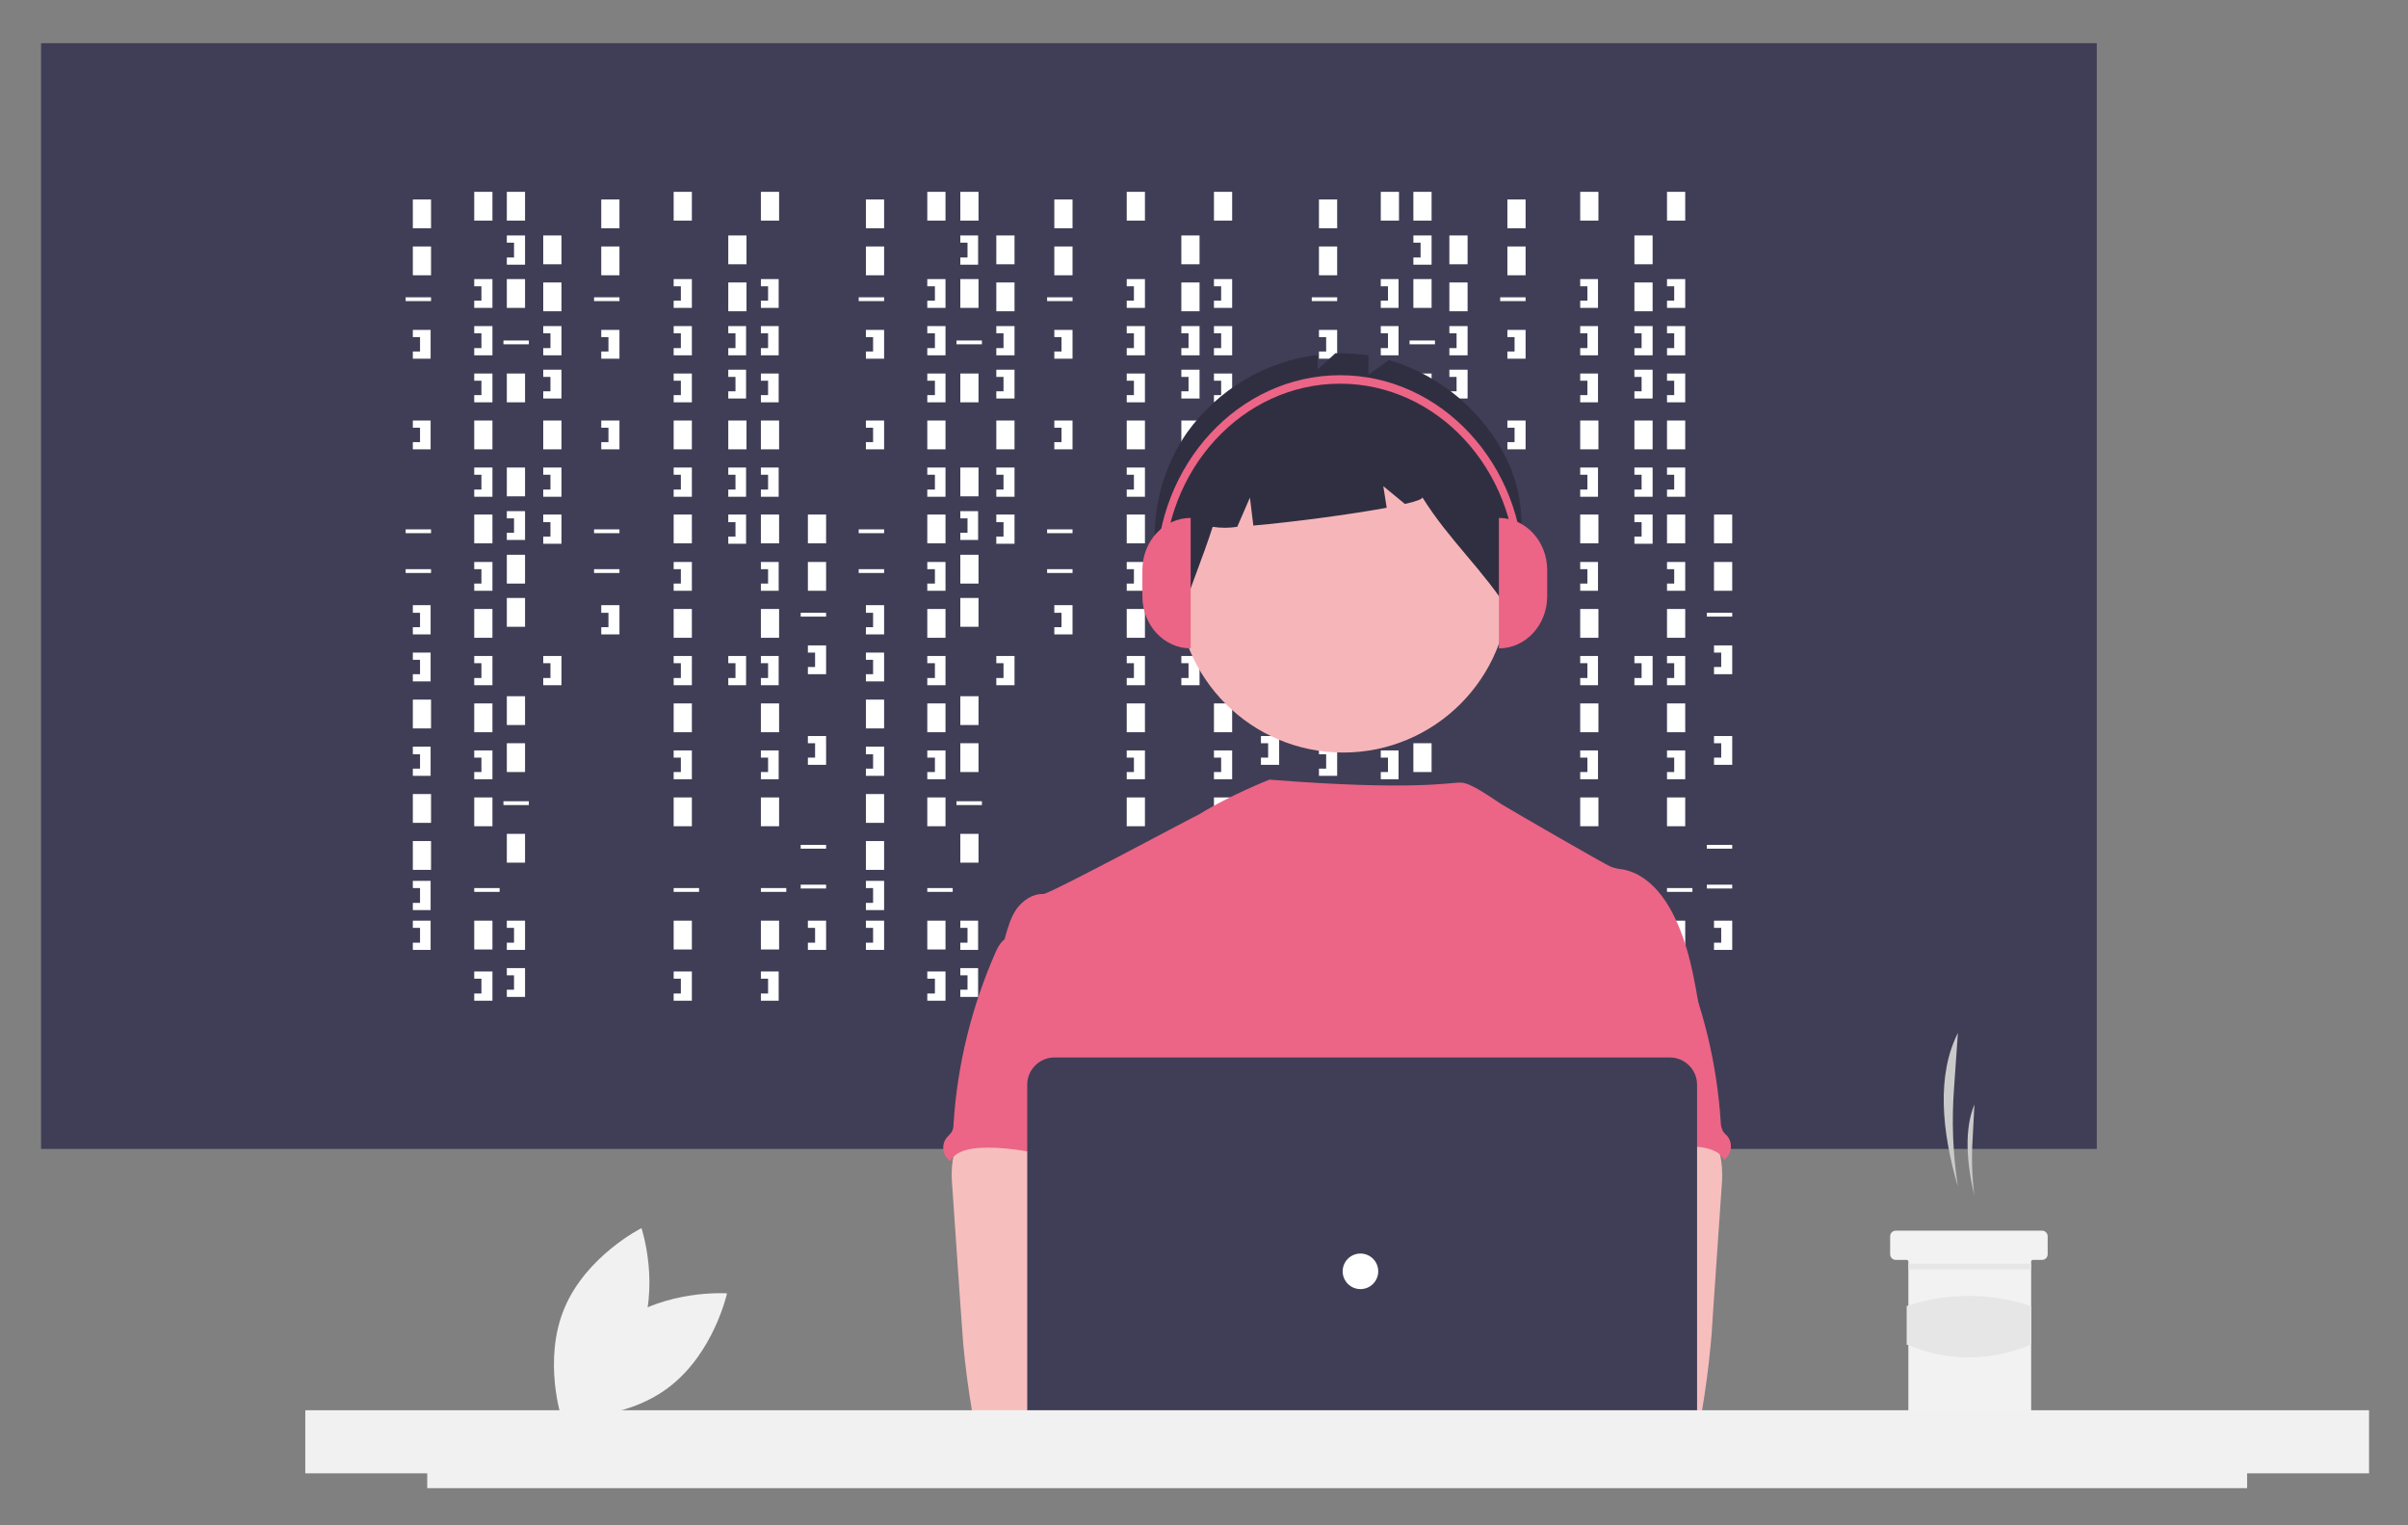 <?xml version="1.0" encoding="utf-8"?>
<!-- Generator: Adobe Illustrator 25.4.1, SVG Export Plug-In . SVG Version: 6.00 Build 0)  -->
<svg version="1.1" id="Layer_1" xmlns="http://www.w3.org/2000/svg" xmlns:xlink="http://www.w3.org/1999/xlink" x="0px" y="0px"
	 viewBox="0 0 568.7 360.1" style="enable-background:new 0 0 568.7 360.1;" xml:space="preserve">
<rect x="0" y="0" width="568.7" height="360.1" fill="#808080" stroke="none"/>
<style type="text/css">
	.st0{fill:#403E56;}
	.st1{fill:#FFFFFF;}
	.st2{fill:#F2F2F2;}
	.st3{fill:#F1F1F1;}
	.st4{fill:#CBCACA;}
	.st5{fill:#E7E6E6;}
	.st6{fill:#F6B6B9;}
	.st7{fill:#302F42;}
	.st8{fill:#EC6586;}
	.st9{fill:#F7BEBE;}
</style>
<g>
	<rect x="9.7" y="10.2" class="st0" width="485.5" height="261.1"/>
	<rect x="97.5" y="47.1" class="st1" width="4.3" height="6.8"/>
	<rect x="112" y="45.3" class="st1" width="4.3" height="6.8"/>
	<rect x="119.7" y="45.3" class="st1" width="4.3" height="6.8"/>
	<rect x="119.7" y="65.9" class="st1" width="4.3" height="6.8"/>
	<rect x="128.3" y="55.6" class="st1" width="4.3" height="6.8"/>
	<rect x="128.3" y="66.7" class="st1" width="4.3" height="6.8"/>
	<rect x="119.7" y="88.2" class="st1" width="4.3" height="6.8"/>
	<rect x="128.3" y="99.3" class="st1" width="4.3" height="6.8"/>
	<rect x="119.7" y="141.2" class="st1" width="4.3" height="6.8"/>
	<rect x="112" y="99.3" class="st1" width="4.3" height="6.8"/>
	<rect x="97.5" y="58.2" class="st1" width="4.3" height="6.8"/>
	<rect x="97.5" y="165.2" class="st1" width="4.3" height="6.8"/>
	<rect x="97.5" y="187.5" class="st1" width="4.3" height="6.8"/>
	<rect x="97.5" y="198.6" class="st1" width="4.3" height="6.8"/>
	<rect x="95.8" y="70.2" class="st1" width="6" height="0.9"/>
	<rect x="118.9" y="80.4" class="st1" width="6" height="0.9"/>
	<rect x="95.8" y="125" class="st1" width="6" height="0.9"/>
	<rect x="95.8" y="134.4" class="st1" width="6" height="0.9"/>
	<rect x="118.9" y="189.2" class="st1" width="6" height="0.9"/>
	<rect x="112" y="209.7" class="st1" width="6" height="0.9"/>
	<polygon class="st1" points="97.5,77.9 97.5,79.6 99.2,79.6 99.2,83 97.5,83 97.5,84.7 101.7,84.7 101.7,77.9 	"/>
	<polygon class="st1" points="112,65.9 112,67.6 113.7,67.6 113.7,71 112,71 112,72.7 116.3,72.7 116.3,65.9 	"/>
	<polygon class="st1" points="128.3,77 128.3,78.7 130,78.7 130,82.2 128.3,82.2 128.3,83.9 132.6,83.9 132.6,77 	"/>
	<polygon class="st1" points="128.3,110.4 128.3,112.1 130,112.1 130,115.6 128.3,115.6 128.3,117.3 132.6,117.3 132.6,110.4 	"/>
	<polygon class="st1" points="128.3,121.5 128.3,123.3 130,123.3 130,126.7 128.3,126.7 128.3,128.4 132.6,128.4 132.6,121.5 	"/>
	<polygon class="st1" points="128.3,87.3 128.3,89 130,89 130,92.4 128.3,92.4 128.3,94.1 132.6,94.1 132.6,87.3 	"/>
	<polygon class="st1" points="119.7,55.6 119.7,57.3 121.4,57.3 121.4,60.8 119.7,60.8 119.7,62.5 124,62.5 124,55.6 	"/>
	<rect x="119.7" y="110.4" class="st1" width="4.3" height="6.8"/>
	<rect x="119.7" y="131" class="st1" width="4.3" height="6.8"/>
	<polygon class="st1" points="119.7,120.7 119.7,122.4 121.4,122.4 121.4,125.8 119.7,125.8 119.7,127.5 124,127.5 124,120.7 	"/>
	<polygon class="st1" points="112,77 112,78.7 113.7,78.7 113.7,82.2 112,82.2 112,83.9 116.3,83.9 116.3,77 	"/>
	<polygon class="st1" points="112,88.2 112,89.9 113.7,89.9 113.7,93.3 112,93.3 112,95 116.3,95 116.3,88.2 	"/>
	<rect x="112" y="121.5" class="st1" width="4.3" height="6.8"/>
	<polygon class="st1" points="112,110.4 112,112.1 113.7,112.1 113.7,115.6 112,115.6 112,117.3 116.3,117.3 116.3,110.4 	"/>
	<rect x="112" y="143.8" class="st1" width="4.3" height="6.8"/>
	<polygon class="st1" points="112,132.7 112,134.4 113.7,134.4 113.7,137.8 112,137.8 112,139.5 116.3,139.5 116.3,132.7 	"/>
	<rect x="112" y="166.1" class="st1" width="4.3" height="6.8"/>
	<rect x="119.7" y="164.4" class="st1" width="4.3" height="6.8"/>
	<polygon class="st1" points="112,154.9 112,156.6 113.7,156.6 113.7,160.1 112,160.1 112,161.8 116.3,161.8 116.3,154.9 	"/>
	<polygon class="st1" points="128.3,154.9 128.3,156.6 130,156.6 130,160.1 128.3,160.1 128.3,161.8 132.6,161.8 132.6,154.9 	"/>
	<rect x="172" y="55.6" class="st1" width="4.3" height="6.8"/>
	<rect x="172" y="66.7" class="st1" width="4.3" height="6.8"/>
	<rect x="172" y="99.3" class="st1" width="4.3" height="6.8"/>
	<polygon class="st1" points="172,77 172,78.7 173.7,78.7 173.7,82.2 172,82.2 172,83.9 176.2,83.9 176.2,77 	"/>
	<polygon class="st1" points="172,110.4 172,112.1 173.7,112.1 173.7,115.6 172,115.6 172,117.3 176.2,117.3 176.2,110.4 	"/>
	<polygon class="st1" points="172,121.5 172,123.3 173.7,123.3 173.7,126.7 172,126.7 172,128.4 176.2,128.4 176.2,121.5 	"/>
	<polygon class="st1" points="172,87.3 172,89 173.7,89 173.7,92.4 172,92.4 172,94.1 176.2,94.1 176.2,87.3 	"/>
	<polygon class="st1" points="172,154.9 172,156.6 173.7,156.6 173.7,160.1 172,160.1 172,161.8 176.2,161.8 176.2,154.9 	"/>
	<rect x="112" y="188.3" class="st1" width="4.3" height="6.8"/>
	<rect x="119.7" y="175.5" class="st1" width="4.3" height="6.8"/>
	<rect x="112" y="217.4" class="st1" width="4.3" height="6.8"/>
	<rect x="119.7" y="196.9" class="st1" width="4.3" height="6.8"/>
	<polygon class="st1" points="112,177.2 112,178.9 113.7,178.9 113.7,182.3 112,182.3 112,184 116.3,184 116.3,177.2 	"/>
	<polygon class="st1" points="112,229.4 112,231.1 113.7,231.1 113.7,234.6 112,234.6 112,236.3 116.3,236.3 116.3,229.4 	"/>
	<rect x="159.1" y="45.3" class="st1" width="4.3" height="6.8"/>
	<rect x="159.1" y="99.3" class="st1" width="4.3" height="6.8"/>
	<rect x="159.1" y="209.7" class="st1" width="6" height="0.9"/>
	<polygon class="st1" points="159.1,65.9 159.1,67.6 160.8,67.6 160.8,71 159.1,71 159.1,72.7 163.4,72.7 163.4,65.9 	"/>
	<polygon class="st1" points="159.1,77 159.1,78.7 160.8,78.7 160.8,82.2 159.1,82.2 159.1,83.9 163.4,83.9 163.4,77 	"/>
	<polygon class="st1" points="159.1,88.2 159.1,89.9 160.8,89.9 160.8,93.3 159.1,93.3 159.1,95 163.4,95 163.4,88.2 	"/>
	<rect x="159.1" y="121.5" class="st1" width="4.3" height="6.8"/>
	<polygon class="st1" points="159.1,110.4 159.1,112.1 160.8,112.1 160.8,115.6 159.1,115.6 159.1,117.3 163.4,117.3 163.4,110.4 	
		"/>
	<rect x="159.1" y="143.8" class="st1" width="4.3" height="6.8"/>
	<polygon class="st1" points="159.1,132.7 159.1,134.4 160.8,134.4 160.8,137.8 159.1,137.8 159.1,139.5 163.4,139.5 163.4,132.7 	
		"/>
	<rect x="159.1" y="166.1" class="st1" width="4.3" height="6.8"/>
	<polygon class="st1" points="159.1,154.9 159.1,156.6 160.8,156.6 160.8,160.1 159.1,160.1 159.1,161.8 163.4,161.8 163.4,154.9 	
		"/>
	<rect x="159.1" y="188.3" class="st1" width="4.3" height="6.8"/>
	<rect x="159.1" y="217.4" class="st1" width="4.3" height="6.8"/>
	<polygon class="st1" points="159.1,177.2 159.1,178.9 160.8,178.9 160.8,182.3 159.1,182.3 159.1,184 163.4,184 163.4,177.2 	"/>
	<polygon class="st1" points="159.1,229.4 159.1,231.1 160.8,231.1 160.8,234.6 159.1,234.6 159.1,236.3 163.4,236.3 163.4,229.4 	
		"/>
	<rect x="179.7" y="45.3" class="st1" width="4.3" height="6.8"/>
	<rect x="179.7" y="99.3" class="st1" width="4.3" height="6.8"/>
	<rect x="179.7" y="209.7" class="st1" width="6" height="0.9"/>
	<polygon class="st1" points="179.7,65.9 179.7,67.6 181.4,67.6 181.4,71 179.7,71 179.7,72.7 183.9,72.7 183.9,65.9 	"/>
	<polygon class="st1" points="179.7,77 179.7,78.7 181.4,78.7 181.4,82.2 179.7,82.2 179.7,83.9 183.9,83.9 183.9,77 	"/>
	<polygon class="st1" points="179.7,88.2 179.7,89.9 181.4,89.9 181.4,93.3 179.7,93.3 179.7,95 183.9,95 183.9,88.2 	"/>
	<rect x="179.7" y="121.5" class="st1" width="4.3" height="6.8"/>
	<polygon class="st1" points="179.7,110.4 179.7,112.1 181.4,112.1 181.4,115.6 179.7,115.6 179.7,117.3 183.9,117.3 183.9,110.4 	
		"/>
	<rect x="179.7" y="143.8" class="st1" width="4.3" height="6.8"/>
	<polygon class="st1" points="179.7,132.7 179.7,134.4 181.4,134.4 181.4,137.8 179.7,137.8 179.7,139.5 183.9,139.5 183.9,132.7 	
		"/>
	<rect x="179.7" y="166.1" class="st1" width="4.3" height="6.8"/>
	<polygon class="st1" points="179.7,154.9 179.7,156.6 181.4,156.6 181.4,160.1 179.7,160.1 179.7,161.8 183.9,161.8 183.9,154.9 	
		"/>
	<rect x="179.7" y="188.3" class="st1" width="4.3" height="6.8"/>
	<rect x="179.7" y="217.4" class="st1" width="4.3" height="6.8"/>
	<polygon class="st1" points="179.7,177.2 179.7,178.9 181.4,178.9 181.4,182.3 179.7,182.3 179.7,184 183.9,184 183.9,177.2 	"/>
	<polygon class="st1" points="179.7,229.4 179.7,231.1 181.4,231.1 181.4,234.6 179.7,234.6 179.7,236.3 183.9,236.3 183.9,229.4 	
		"/>
	<polygon class="st1" points="119.7,217.4 119.7,219.1 121.4,219.1 121.4,222.6 119.7,222.6 119.7,224.3 124,224.3 124,217.4 	"/>
	<polygon class="st1" points="119.7,228.6 119.7,230.3 121.4,230.3 121.4,233.7 119.7,233.7 119.7,235.4 124,235.4 124,228.6 	"/>
	<polygon class="st1" points="97.5,99.3 97.5,101 99.2,101 99.2,104.4 97.5,104.4 97.5,106.1 101.7,106.1 101.7,99.3 	"/>
	<polygon class="st1" points="97.5,142.9 97.5,144.7 99.2,144.7 99.2,148.1 97.5,148.1 97.5,149.8 101.7,149.8 101.7,142.9 	"/>
	<polygon class="st1" points="97.5,154.1 97.5,155.8 99.2,155.8 99.2,159.2 97.5,159.2 97.5,160.9 101.7,160.9 101.7,154.1 	"/>
	<polygon class="st1" points="97.5,176.3 97.5,178.1 99.2,178.1 99.2,181.5 97.5,181.5 97.5,183.2 101.7,183.2 101.7,176.3 	"/>
	<polygon class="st1" points="97.5,208 97.5,209.7 99.2,209.7 99.2,213.2 97.5,213.2 97.5,214.9 101.7,214.9 101.7,208 	"/>
	<polygon class="st1" points="97.5,217.4 97.5,219.1 99.2,219.1 99.2,222.6 97.5,222.6 97.5,224.3 101.7,224.3 101.7,217.4 	"/>
	<rect x="142" y="47.1" class="st1" width="4.3" height="6.8"/>
	<rect x="142" y="58.2" class="st1" width="4.3" height="6.8"/>
	<rect x="140.3" y="70.2" class="st1" width="6" height="0.9"/>
	<rect x="140.3" y="125" class="st1" width="6" height="0.9"/>
	<rect x="140.3" y="134.4" class="st1" width="6" height="0.9"/>
	<polygon class="st1" points="142,77.9 142,79.6 143.7,79.6 143.7,83 142,83 142,84.7 146.3,84.7 146.3,77.9 	"/>
	<polygon class="st1" points="142,99.3 142,101 143.7,101 143.7,104.4 142,104.4 142,106.1 146.3,106.1 146.3,99.3 	"/>
	<polygon class="st1" points="142,142.9 142,144.7 143.7,144.7 143.7,148.1 142,148.1 142,149.8 146.3,149.8 146.3,142.9 	"/>
	<rect x="190.8" y="121.5" class="st1" width="4.3" height="6.8"/>
	<rect x="190.8" y="132.7" class="st1" width="4.3" height="6.8"/>
	<rect x="189.1" y="144.7" class="st1" width="6" height="0.9"/>
	<rect x="189.1" y="199.5" class="st1" width="6" height="0.9"/>
	<rect x="189.1" y="208.9" class="st1" width="6" height="0.9"/>
	<polygon class="st1" points="190.8,152.4 190.8,154.1 192.5,154.1 192.5,157.5 190.8,157.5 190.8,159.2 195.1,159.2 195.1,152.4 	
		"/>
	<polygon class="st1" points="190.8,173.8 190.8,175.5 192.5,175.5 192.5,178.9 190.8,178.9 190.8,180.6 195.1,180.6 195.1,173.8 	
		"/>
	<polygon class="st1" points="190.8,217.4 190.8,219.1 192.5,219.1 192.5,222.6 190.8,222.6 190.8,224.3 195.1,224.3 195.1,217.4 	
		"/>
	<rect x="204.5" y="47.1" class="st1" width="4.3" height="6.8"/>
	<rect x="219" y="45.3" class="st1" width="4.3" height="6.8"/>
	<rect x="226.8" y="45.3" class="st1" width="4.3" height="6.8"/>
	<rect x="226.8" y="65.9" class="st1" width="4.3" height="6.8"/>
	<rect x="235.3" y="55.6" class="st1" width="4.3" height="6.8"/>
	<rect x="235.3" y="66.7" class="st1" width="4.3" height="6.8"/>
	<rect x="226.8" y="88.2" class="st1" width="4.3" height="6.8"/>
	<rect x="235.3" y="99.3" class="st1" width="4.3" height="6.8"/>
	<rect x="226.8" y="141.2" class="st1" width="4.3" height="6.8"/>
	<rect x="219" y="99.3" class="st1" width="4.3" height="6.8"/>
	<rect x="204.5" y="58.2" class="st1" width="4.3" height="6.8"/>
	<rect x="204.5" y="165.2" class="st1" width="4.3" height="6.8"/>
	<rect x="204.5" y="187.5" class="st1" width="4.3" height="6.8"/>
	<rect x="204.5" y="198.6" class="st1" width="4.3" height="6.8"/>
	<rect x="202.8" y="70.2" class="st1" width="6" height="0.9"/>
	<rect x="225.9" y="80.4" class="st1" width="6" height="0.9"/>
	<rect x="202.8" y="125" class="st1" width="6" height="0.9"/>
	<rect x="202.8" y="134.4" class="st1" width="6" height="0.9"/>
	<rect x="225.9" y="189.2" class="st1" width="6" height="0.9"/>
	<rect x="219" y="209.7" class="st1" width="6" height="0.9"/>
	<polygon class="st1" points="204.5,77.9 204.5,79.6 206.2,79.6 206.2,83 204.5,83 204.5,84.7 208.8,84.7 208.8,77.9 	"/>
	<polygon class="st1" points="219,65.9 219,67.6 220.8,67.6 220.8,71 219,71 219,72.7 223.3,72.7 223.3,65.9 	"/>
	<polygon class="st1" points="235.3,77 235.3,78.7 237,78.7 237,82.2 235.3,82.2 235.3,83.9 239.6,83.9 239.6,77 	"/>
	<polygon class="st1" points="235.3,110.4 235.3,112.1 237,112.1 237,115.6 235.3,115.6 235.3,117.3 239.6,117.3 239.6,110.4 	"/>
	<polygon class="st1" points="235.3,121.5 235.3,123.3 237,123.3 237,126.7 235.3,126.7 235.3,128.4 239.6,128.4 239.6,121.5 	"/>
	<polygon class="st1" points="235.3,87.3 235.3,89 237,89 237,92.4 235.3,92.4 235.3,94.1 239.6,94.1 239.6,87.3 	"/>
	<polygon class="st1" points="226.8,55.6 226.8,57.3 228.5,57.3 228.5,60.8 226.8,60.8 226.8,62.5 231,62.5 231,55.6 	"/>
	<rect x="226.8" y="110.4" class="st1" width="4.3" height="6.8"/>
	<rect x="226.8" y="131" class="st1" width="4.3" height="6.8"/>
	<polygon class="st1" points="226.8,120.7 226.8,122.4 228.5,122.4 228.5,125.8 226.8,125.8 226.8,127.5 231,127.5 231,120.7 	"/>
	<polygon class="st1" points="219,77 219,78.7 220.8,78.7 220.8,82.2 219,82.2 219,83.9 223.3,83.9 223.3,77 	"/>
	<polygon class="st1" points="219,88.2 219,89.9 220.8,89.9 220.8,93.3 219,93.3 219,95 223.3,95 223.3,88.2 	"/>
	<rect x="219" y="121.5" class="st1" width="4.3" height="6.8"/>
	<polygon class="st1" points="219,110.4 219,112.1 220.8,112.1 220.8,115.6 219,115.6 219,117.3 223.3,117.3 223.3,110.4 	"/>
	<rect x="219" y="143.8" class="st1" width="4.3" height="6.8"/>
	<polygon class="st1" points="219,132.7 219,134.4 220.8,134.4 220.8,137.8 219,137.8 219,139.5 223.3,139.5 223.3,132.7 	"/>
	<rect x="219" y="166.1" class="st1" width="4.3" height="6.8"/>
	<rect x="226.8" y="164.4" class="st1" width="4.3" height="6.8"/>
	<polygon class="st1" points="219,154.9 219,156.6 220.8,156.6 220.8,160.1 219,160.1 219,161.8 223.3,161.8 223.3,154.9 	"/>
	<polygon class="st1" points="235.3,154.9 235.3,156.6 237,156.6 237,160.1 235.3,160.1 235.3,161.8 239.6,161.8 239.6,154.9 	"/>
	<rect x="279" y="55.6" class="st1" width="4.3" height="6.8"/>
	<rect x="279" y="66.7" class="st1" width="4.3" height="6.8"/>
	<rect x="279" y="99.3" class="st1" width="4.3" height="6.8"/>
	<polygon class="st1" points="279,77 279,78.7 280.7,78.7 280.7,82.2 279,82.2 279,83.9 283.3,83.9 283.3,77 	"/>
	<polygon class="st1" points="279,110.4 279,112.1 280.7,112.1 280.7,115.6 279,115.6 279,117.3 283.3,117.3 283.3,110.4 	"/>
	<polygon class="st1" points="279,121.5 279,123.3 280.7,123.3 280.7,126.7 279,126.7 279,128.4 283.3,128.4 283.3,121.5 	"/>
	<polygon class="st1" points="279,87.3 279,89 280.7,89 280.7,92.4 279,92.4 279,94.1 283.3,94.1 283.3,87.3 	"/>
	<polygon class="st1" points="279,154.9 279,156.6 280.7,156.6 280.7,160.1 279,160.1 279,161.8 283.3,161.8 283.3,154.9 	"/>
	<rect x="219" y="188.3" class="st1" width="4.3" height="6.8"/>
	<rect x="226.8" y="175.5" class="st1" width="4.3" height="6.8"/>
	<rect x="219" y="217.4" class="st1" width="4.3" height="6.8"/>
	<rect x="226.8" y="196.9" class="st1" width="4.3" height="6.8"/>
	<polygon class="st1" points="219,177.2 219,178.9 220.8,178.9 220.8,182.3 219,182.3 219,184 223.3,184 223.3,177.2 	"/>
	<polygon class="st1" points="219,229.4 219,231.1 220.8,231.1 220.8,234.6 219,234.6 219,236.3 223.3,236.3 223.3,229.4 	"/>
	<rect x="266.1" y="45.3" class="st1" width="4.3" height="6.8"/>
	<rect x="266.1" y="99.3" class="st1" width="4.3" height="6.8"/>
	<rect x="266.1" y="209.7" class="st1" width="6" height="0.9"/>
	<polygon class="st1" points="266.1,65.9 266.1,67.6 267.8,67.6 267.8,71 266.1,71 266.1,72.7 270.4,72.7 270.4,65.9 	"/>
	<polygon class="st1" points="266.1,77 266.1,78.7 267.8,78.7 267.8,82.2 266.1,82.2 266.1,83.9 270.4,83.9 270.4,77 	"/>
	<polygon class="st1" points="266.1,88.2 266.1,89.9 267.8,89.9 267.8,93.3 266.1,93.3 266.1,95 270.4,95 270.4,88.2 	"/>
	<rect x="266.1" y="121.5" class="st1" width="4.3" height="6.8"/>
	<polygon class="st1" points="266.1,110.4 266.1,112.1 267.8,112.1 267.8,115.6 266.1,115.6 266.1,117.3 270.4,117.3 270.4,110.4 	
		"/>
	<rect x="266.1" y="143.8" class="st1" width="4.3" height="6.8"/>
	<polygon class="st1" points="266.1,132.7 266.1,134.4 267.8,134.4 267.8,137.8 266.1,137.8 266.1,139.5 270.4,139.5 270.4,132.7 	
		"/>
	<rect x="266.1" y="166.1" class="st1" width="4.3" height="6.8"/>
	<polygon class="st1" points="266.1,154.9 266.1,156.6 267.8,156.6 267.8,160.1 266.1,160.1 266.1,161.8 270.4,161.8 270.4,154.9 	
		"/>
	<rect x="266.1" y="188.3" class="st1" width="4.3" height="6.8"/>
	<rect x="266.1" y="217.4" class="st1" width="4.3" height="6.8"/>
	<polygon class="st1" points="266.1,177.2 266.1,178.9 267.8,178.9 267.8,182.3 266.1,182.3 266.1,184 270.4,184 270.4,177.2 	"/>
	<polygon class="st1" points="266.1,229.4 266.1,231.1 267.8,231.1 267.8,234.6 266.1,234.6 266.1,236.3 270.4,236.3 270.4,229.4 	
		"/>
	<rect x="286.7" y="45.3" class="st1" width="4.3" height="6.8"/>
	<rect x="286.7" y="99.3" class="st1" width="4.3" height="6.8"/>
	<rect x="286.7" y="209.7" class="st1" width="6" height="0.9"/>
	<polygon class="st1" points="286.7,65.9 286.7,67.6 288.4,67.6 288.4,71 286.7,71 286.7,72.7 291,72.7 291,65.9 	"/>
	<polygon class="st1" points="286.7,77 286.7,78.7 288.4,78.7 288.4,82.2 286.7,82.2 286.7,83.9 291,83.9 291,77 	"/>
	<polygon class="st1" points="286.7,88.2 286.7,89.9 288.4,89.9 288.4,93.3 286.7,93.3 286.7,95 291,95 291,88.2 	"/>
	<rect x="286.7" y="121.5" class="st1" width="4.3" height="6.8"/>
	<polygon class="st1" points="286.7,110.4 286.7,112.1 288.4,112.1 288.4,115.6 286.7,115.6 286.7,117.3 291,117.3 291,110.4 	"/>
	<rect x="286.7" y="143.8" class="st1" width="4.3" height="6.8"/>
	<polygon class="st1" points="286.7,132.7 286.7,134.4 288.4,134.4 288.4,137.8 286.7,137.8 286.7,139.5 291,139.5 291,132.7 	"/>
	<rect x="286.7" y="166.1" class="st1" width="4.3" height="6.8"/>
	<polygon class="st1" points="286.7,154.9 286.7,156.6 288.4,156.6 288.4,160.1 286.7,160.1 286.7,161.8 291,161.8 291,154.9 	"/>
	<rect x="286.7" y="188.3" class="st1" width="4.3" height="6.8"/>
	<rect x="286.7" y="217.4" class="st1" width="4.3" height="6.8"/>
	<polygon class="st1" points="286.7,177.2 286.7,178.9 288.4,178.9 288.4,182.3 286.7,182.3 286.7,184 291,184 291,177.2 	"/>
	<polygon class="st1" points="286.7,229.4 286.7,231.1 288.4,231.1 288.4,234.6 286.7,234.6 286.7,236.3 291,236.3 291,229.4 	"/>
	<polygon class="st1" points="226.8,217.4 226.8,219.1 228.5,219.1 228.5,222.6 226.8,222.6 226.8,224.3 231,224.3 231,217.4 	"/>
	<polygon class="st1" points="226.8,228.6 226.8,230.3 228.5,230.3 228.5,233.7 226.8,233.7 226.8,235.4 231,235.4 231,228.6 	"/>
	<polygon class="st1" points="204.5,99.3 204.5,101 206.2,101 206.2,104.4 204.5,104.4 204.5,106.1 208.8,106.1 208.8,99.3 	"/>
	<polygon class="st1" points="204.5,142.9 204.5,144.7 206.2,144.7 206.2,148.1 204.5,148.1 204.5,149.8 208.8,149.8 208.8,142.9 	
		"/>
	<polygon class="st1" points="204.5,154.1 204.5,155.8 206.2,155.8 206.2,159.2 204.5,159.2 204.5,160.9 208.8,160.9 208.8,154.1 	
		"/>
	<polygon class="st1" points="204.5,176.3 204.5,178.1 206.2,178.1 206.2,181.5 204.5,181.5 204.5,183.2 208.8,183.2 208.8,176.3 	
		"/>
	<polygon class="st1" points="204.5,208 204.5,209.7 206.2,209.7 206.2,213.2 204.5,213.2 204.5,214.9 208.8,214.9 208.8,208 	"/>
	<polygon class="st1" points="204.5,217.4 204.5,219.1 206.2,219.1 206.2,222.6 204.5,222.6 204.5,224.3 208.8,224.3 208.8,217.4 	
		"/>
	<rect x="249" y="47.1" class="st1" width="4.3" height="6.8"/>
	<rect x="249" y="58.2" class="st1" width="4.3" height="6.8"/>
	<rect x="247.3" y="70.2" class="st1" width="6" height="0.9"/>
	<rect x="247.3" y="125" class="st1" width="6" height="0.9"/>
	<rect x="247.3" y="134.4" class="st1" width="6" height="0.9"/>
	<polygon class="st1" points="249,77.9 249,79.6 250.7,79.6 250.7,83 249,83 249,84.7 253.3,84.7 253.3,77.9 	"/>
	<polygon class="st1" points="249,99.3 249,101 250.7,101 250.7,104.4 249,104.4 249,106.1 253.3,106.1 253.3,99.3 	"/>
	<polygon class="st1" points="249,142.9 249,144.7 250.7,144.7 250.7,148.1 249,148.1 249,149.8 253.3,149.8 253.3,142.9 	"/>
	<rect x="297.8" y="121.5" class="st1" width="4.3" height="6.8"/>
	<rect x="297.8" y="132.7" class="st1" width="4.3" height="6.8"/>
	<rect x="296.1" y="144.7" class="st1" width="6" height="0.9"/>
	<rect x="296.1" y="199.5" class="st1" width="6" height="0.9"/>
	<rect x="296.1" y="208.9" class="st1" width="6" height="0.9"/>
	<polygon class="st1" points="297.8,152.4 297.8,154.1 299.5,154.1 299.5,157.5 297.8,157.5 297.8,159.2 302.1,159.2 302.1,152.4 	
		"/>
	<polygon class="st1" points="297.8,173.8 297.8,175.5 299.5,175.5 299.5,178.9 297.8,178.9 297.8,180.6 302.1,180.6 302.1,173.8 	
		"/>
	<polygon class="st1" points="297.8,217.4 297.8,219.1 299.5,219.1 299.5,222.6 297.8,222.6 297.8,224.3 302.1,224.3 302.1,217.4 	
		"/>
	<rect x="311.5" y="47.1" class="st1" width="4.3" height="6.8"/>
	<rect x="326.1" y="45.3" class="st1" width="4.3" height="6.8"/>
	<rect x="333.8" y="45.3" class="st1" width="4.3" height="6.8"/>
	<rect x="333.8" y="65.9" class="st1" width="4.3" height="6.8"/>
	<rect x="342.3" y="55.6" class="st1" width="4.3" height="6.8"/>
	<rect x="342.3" y="66.7" class="st1" width="4.3" height="6.8"/>
	<rect x="333.8" y="88.2" class="st1" width="4.3" height="6.8"/>
	<rect x="342.3" y="99.3" class="st1" width="4.3" height="6.8"/>
	<rect x="333.8" y="141.2" class="st1" width="4.3" height="6.8"/>
	<rect x="326.1" y="99.3" class="st1" width="4.3" height="6.8"/>
	<rect x="311.5" y="58.2" class="st1" width="4.3" height="6.8"/>
	<rect x="311.5" y="165.2" class="st1" width="4.3" height="6.8"/>
	<rect x="311.5" y="187.5" class="st1" width="4.3" height="6.8"/>
	<rect x="311.5" y="198.6" class="st1" width="4.3" height="6.8"/>
	<rect x="309.8" y="70.2" class="st1" width="6" height="0.9"/>
	<rect x="332.9" y="80.4" class="st1" width="6" height="0.9"/>
	<rect x="309.8" y="125" class="st1" width="6" height="0.9"/>
	<rect x="309.8" y="134.4" class="st1" width="6" height="0.9"/>
	<rect x="332.9" y="189.2" class="st1" width="6" height="0.9"/>
	<rect x="326.1" y="209.7" class="st1" width="6" height="0.9"/>
	<polygon class="st1" points="311.5,77.9 311.5,79.6 313.2,79.6 313.2,83 311.5,83 311.5,84.7 315.8,84.7 315.8,77.9 	"/>
	<polygon class="st1" points="326.1,65.9 326.1,67.6 327.8,67.6 327.8,71 326.1,71 326.1,72.7 330.3,72.7 330.3,65.9 	"/>
	<polygon class="st1" points="342.3,77 342.3,78.7 344,78.7 344,82.2 342.3,82.2 342.3,83.9 346.6,83.9 346.6,77 	"/>
	<polygon class="st1" points="342.3,110.4 342.3,112.1 344,112.1 344,115.6 342.3,115.6 342.3,117.3 346.6,117.3 346.6,110.4 	"/>
	<polygon class="st1" points="342.3,121.5 342.3,123.3 344,123.3 344,126.7 342.3,126.7 342.3,128.4 346.6,128.4 346.6,121.5 	"/>
	<polygon class="st1" points="342.3,87.3 342.3,89 344,89 344,92.4 342.3,92.4 342.3,94.1 346.6,94.1 346.6,87.3 	"/>
	<polygon class="st1" points="333.8,55.6 333.8,57.3 335.5,57.3 335.5,60.8 333.8,60.8 333.8,62.5 338.1,62.5 338.1,55.6 	"/>
	<rect x="333.8" y="110.4" class="st1" width="4.3" height="6.8"/>
	<rect x="333.8" y="131" class="st1" width="4.3" height="6.8"/>
	<polygon class="st1" points="333.8,120.7 333.8,122.4 335.5,122.4 335.5,125.8 333.8,125.8 333.8,127.5 338.1,127.5 338.1,120.7 	
		"/>
	<polygon class="st1" points="326.1,77 326.1,78.7 327.8,78.7 327.8,82.2 326.1,82.2 326.1,83.9 330.3,83.9 330.3,77 	"/>
	<polygon class="st1" points="326.1,88.2 326.1,89.9 327.8,89.9 327.8,93.3 326.1,93.3 326.1,95 330.3,95 330.3,88.2 	"/>
	<rect x="326.1" y="121.5" class="st1" width="4.3" height="6.8"/>
	<polygon class="st1" points="326.1,110.4 326.1,112.1 327.8,112.1 327.8,115.6 326.1,115.6 326.1,117.3 330.3,117.3 330.3,110.4 	
		"/>
	<rect x="326.1" y="143.8" class="st1" width="4.3" height="6.8"/>
	<polygon class="st1" points="326.1,132.7 326.1,134.4 327.8,134.4 327.8,137.8 326.1,137.8 326.1,139.5 330.3,139.5 330.3,132.7 	
		"/>
	<rect x="326.1" y="166.1" class="st1" width="4.3" height="6.8"/>
	<rect x="333.8" y="164.4" class="st1" width="4.3" height="6.8"/>
	<polygon class="st1" points="326.1,154.9 326.1,156.6 327.8,156.6 327.8,160.1 326.1,160.1 326.1,161.8 330.3,161.8 330.3,154.9 	
		"/>
	<polygon class="st1" points="342.3,154.9 342.3,156.6 344,156.6 344,160.1 342.3,160.1 342.3,161.8 346.6,161.8 346.6,154.9 	"/>
	<rect x="386" y="55.6" class="st1" width="4.3" height="6.8"/>
	<rect x="386" y="66.7" class="st1" width="4.3" height="6.8"/>
	<rect x="386" y="99.3" class="st1" width="4.3" height="6.8"/>
	<polygon class="st1" points="386,77 386,78.7 387.7,78.7 387.7,82.2 386,82.2 386,83.9 390.3,83.9 390.3,77 	"/>
	<polygon class="st1" points="386,110.4 386,112.1 387.7,112.1 387.7,115.6 386,115.6 386,117.3 390.3,117.3 390.3,110.4 	"/>
	<polygon class="st1" points="386,121.5 386,123.3 387.7,123.3 387.7,126.7 386,126.7 386,128.4 390.3,128.4 390.3,121.5 	"/>
	<polygon class="st1" points="386,87.3 386,89 387.7,89 387.7,92.4 386,92.4 386,94.1 390.3,94.1 390.3,87.3 	"/>
	<polygon class="st1" points="386,154.9 386,156.6 387.7,156.6 387.7,160.1 386,160.1 386,161.8 390.3,161.8 390.3,154.9 	"/>
	<rect x="326.1" y="188.3" class="st1" width="4.3" height="6.8"/>
	<rect x="333.8" y="175.5" class="st1" width="4.3" height="6.8"/>
	<rect x="326.1" y="217.4" class="st1" width="4.3" height="6.8"/>
	<rect x="333.8" y="196.9" class="st1" width="4.3" height="6.8"/>
	<polygon class="st1" points="326.1,177.2 326.1,178.9 327.8,178.9 327.8,182.3 326.1,182.3 326.1,184 330.3,184 330.3,177.2 	"/>
	<polygon class="st1" points="326.1,229.4 326.1,231.1 327.8,231.1 327.8,234.6 326.1,234.6 326.1,236.3 330.3,236.3 330.3,229.4 	
		"/>
	<rect x="373.2" y="45.3" class="st1" width="4.3" height="6.8"/>
	<rect x="373.2" y="99.3" class="st1" width="4.3" height="6.8"/>
	<rect x="373.2" y="209.7" class="st1" width="6" height="0.9"/>
	<polygon class="st1" points="373.2,65.9 373.2,67.6 374.9,67.6 374.9,71 373.2,71 373.2,72.7 377.4,72.7 377.4,65.9 	"/>
	<polygon class="st1" points="373.2,77 373.2,78.7 374.9,78.7 374.9,82.2 373.2,82.2 373.2,83.9 377.4,83.9 377.4,77 	"/>
	<polygon class="st1" points="373.2,88.2 373.2,89.9 374.9,89.9 374.9,93.3 373.2,93.3 373.2,95 377.4,95 377.4,88.2 	"/>
	<rect x="373.2" y="121.5" class="st1" width="4.3" height="6.8"/>
	<polygon class="st1" points="373.2,110.4 373.2,112.1 374.9,112.1 374.9,115.6 373.2,115.6 373.2,117.3 377.4,117.3 377.4,110.4 	
		"/>
	<rect x="373.2" y="143.8" class="st1" width="4.3" height="6.8"/>
	<polygon class="st1" points="373.2,132.7 373.2,134.4 374.9,134.4 374.9,137.8 373.2,137.8 373.2,139.5 377.4,139.5 377.4,132.7 	
		"/>
	<rect x="373.2" y="166.1" class="st1" width="4.3" height="6.8"/>
	<polygon class="st1" points="373.2,154.9 373.2,156.6 374.9,156.6 374.9,160.1 373.2,160.1 373.2,161.8 377.4,161.8 377.4,154.9 	
		"/>
	<rect x="373.2" y="188.3" class="st1" width="4.3" height="6.8"/>
	<rect x="373.2" y="217.4" class="st1" width="4.3" height="6.8"/>
	<polygon class="st1" points="373.2,177.2 373.2,178.9 374.9,178.9 374.9,182.3 373.2,182.3 373.2,184 377.4,184 377.4,177.2 	"/>
	<polygon class="st1" points="373.2,229.4 373.2,231.1 374.9,231.1 374.9,234.6 373.2,234.6 373.2,236.3 377.4,236.3 377.4,229.4 	
		"/>
	<rect x="393.7" y="45.3" class="st1" width="4.3" height="6.8"/>
	<rect x="393.7" y="99.3" class="st1" width="4.3" height="6.8"/>
	<rect x="393.7" y="209.7" class="st1" width="6" height="0.9"/>
	<polygon class="st1" points="393.7,65.9 393.7,67.6 395.4,67.6 395.4,71 393.7,71 393.7,72.7 398,72.7 398,65.9 	"/>
	<polygon class="st1" points="393.7,77 393.7,78.7 395.4,78.7 395.4,82.2 393.7,82.2 393.7,83.9 398,83.9 398,77 	"/>
	<polygon class="st1" points="393.7,88.2 393.7,89.9 395.4,89.9 395.4,93.3 393.7,93.3 393.7,95 398,95 398,88.2 	"/>
	<rect x="393.7" y="121.5" class="st1" width="4.3" height="6.8"/>
	<polygon class="st1" points="393.7,110.4 393.7,112.1 395.4,112.1 395.4,115.6 393.7,115.6 393.7,117.3 398,117.3 398,110.4 	"/>
	<rect x="393.7" y="143.8" class="st1" width="4.3" height="6.8"/>
	<polygon class="st1" points="393.7,132.7 393.7,134.4 395.4,134.4 395.4,137.8 393.7,137.8 393.7,139.5 398,139.5 398,132.7 	"/>
	<rect x="393.7" y="166.1" class="st1" width="4.3" height="6.8"/>
	<polygon class="st1" points="393.7,154.9 393.7,156.6 395.4,156.6 395.4,160.1 393.7,160.1 393.7,161.8 398,161.8 398,154.9 	"/>
	<rect x="393.7" y="188.3" class="st1" width="4.3" height="6.8"/>
	<rect x="393.7" y="217.4" class="st1" width="4.3" height="6.8"/>
	<polygon class="st1" points="393.7,177.2 393.7,178.9 395.4,178.9 395.4,182.3 393.7,182.3 393.7,184 398,184 398,177.2 	"/>
	<polygon class="st1" points="393.7,229.4 393.7,231.1 395.4,231.1 395.4,234.6 393.7,234.6 393.7,236.3 398,236.3 398,229.4 	"/>
	<polygon class="st1" points="333.8,217.4 333.8,219.1 335.5,219.1 335.5,222.6 333.8,222.6 333.8,224.3 338.1,224.3 338.1,217.4 	
		"/>
	<polygon class="st1" points="333.8,228.6 333.8,230.3 335.5,230.3 335.5,233.7 333.8,233.7 333.8,235.4 338.1,235.4 338.1,228.6 	
		"/>
	<polygon class="st1" points="311.5,99.3 311.5,101 313.2,101 313.2,104.4 311.5,104.4 311.5,106.1 315.8,106.1 315.8,99.3 	"/>
	<polygon class="st1" points="311.5,142.9 311.5,144.7 313.2,144.7 313.2,148.1 311.5,148.1 311.5,149.8 315.8,149.8 315.8,142.9 	
		"/>
	<polygon class="st1" points="311.5,154.1 311.5,155.8 313.2,155.8 313.2,159.2 311.5,159.2 311.5,160.9 315.8,160.9 315.8,154.1 	
		"/>
	<polygon class="st1" points="311.5,176.3 311.5,178.1 313.2,178.1 313.2,181.5 311.5,181.5 311.5,183.2 315.8,183.2 315.8,176.3 	
		"/>
	<polygon class="st1" points="311.5,208 311.5,209.7 313.2,209.7 313.2,213.2 311.5,213.2 311.5,214.9 315.8,214.9 315.8,208 	"/>
	<polygon class="st1" points="311.5,217.4 311.5,219.1 313.2,219.1 313.2,222.6 311.5,222.6 311.5,224.3 315.8,224.3 315.8,217.4 	
		"/>
	<rect x="356" y="47.1" class="st1" width="4.3" height="6.8"/>
	<rect x="356" y="58.2" class="st1" width="4.3" height="6.8"/>
	<rect x="354.3" y="70.2" class="st1" width="6" height="0.9"/>
	<rect x="354.3" y="125" class="st1" width="6" height="0.9"/>
	<rect x="354.3" y="134.4" class="st1" width="6" height="0.9"/>
	<polygon class="st1" points="356,77.9 356,79.6 357.7,79.6 357.7,83 356,83 356,84.7 360.3,84.7 360.3,77.9 	"/>
	<polygon class="st1" points="356,99.3 356,101 357.7,101 357.7,104.4 356,104.4 356,106.1 360.3,106.1 360.3,99.3 	"/>
	<polygon class="st1" points="356,142.9 356,144.7 357.7,144.7 357.7,148.1 356,148.1 356,149.8 360.3,149.8 360.3,142.9 	"/>
	<rect x="404.8" y="121.5" class="st1" width="4.3" height="6.8"/>
	<rect x="404.8" y="132.7" class="st1" width="4.3" height="6.8"/>
	<rect x="403.1" y="144.7" class="st1" width="6" height="0.9"/>
	<rect x="403.1" y="199.5" class="st1" width="6" height="0.9"/>
	<rect x="403.1" y="208.9" class="st1" width="6" height="0.9"/>
	<polygon class="st1" points="404.8,152.4 404.8,154.1 406.5,154.1 406.5,157.5 404.8,157.5 404.8,159.2 409.1,159.2 409.1,152.4 	
		"/>
	<polygon class="st1" points="404.8,173.8 404.8,175.5 406.5,175.5 406.5,178.9 404.8,178.9 404.8,180.6 409.1,180.6 409.1,173.8 	
		"/>
	<polygon class="st1" points="404.8,217.4 404.8,219.1 406.5,219.1 406.5,222.6 404.8,222.6 404.8,224.3 409.1,224.3 409.1,217.4 	
		"/>
	<circle class="st2" cx="276" cy="136.1" r="1.7"/>
	<rect x="275.5" y="136.1" class="st0" width="1.1" height="26.1"/>
	<path class="st3" d="M146.4,312.4c-10.8,8.1-13.9,22.3-13.9,22.3s14.5,1.1,25.3-7s13.9-22.3,13.9-22.3S157.2,304.4,146.4,312.4z"/>
	<path class="st3" d="M150.9,316.2c-5.2,12.5-18.2,18.9-18.2,18.9s-4.6-13.8,0.6-26.2s18.2-18.9,18.2-18.9S156.1,303.8,150.9,316.2z
		"/>
	<path class="st4" d="M462.4,280.2L462.4,280.2c-1.2-7.7-1.5-15.6-0.9-23.4l0.9-12.9l0,0C457.4,253.8,458.5,266.9,462.4,280.2z"/>
	<path class="st4" d="M466.3,282.4L466.3,282.4c-0.6-4.6-0.7-9.3-0.4-13.9l0.4-7.7l0,0C463.9,266.6,464.4,274.4,466.3,282.4z"/>
	<path class="st2" d="M483.6,291.9v4.3c0,0.7-0.6,1.3-1.3,1.3h-2.2c-0.2,0-0.4,0.2-0.4,0.4c0,0,0,0,0,0v35.5c0,0.7-0.6,1.3-1.3,1.3
		H452c-0.7,0-1.3-0.6-1.3-1.3v-35.5c0-0.2-0.2-0.4-0.4-0.4h-2.6c-0.7,0-1.3-0.6-1.3-1.3v-4.3c0-0.7,0.6-1.3,1.3-1.3c0,0,0,0,0,0
		h34.6C483,290.6,483.6,291.2,483.6,291.9z"/>
	<rect x="450.7" y="298.4" class="st5" width="29" height="1.3"/>
	<path class="st5" d="M479.7,317.5c-9.7,4-19.5,4.1-29.4,0v-9.1c9.5-3.2,19.9-3.2,29.4,0V317.5z"/>
	<circle id="fff0188c-9915-4c0d-8339-9317a77083e8" class="st6" cx="317.2" cy="138.5" r="39.2"/>
	<path id="ac220ed6-7c3f-4d1e-8d82-3295770c496a" class="st7" d="M353.8,104.7c-5.9-9.5-15-16.5-25.8-19.7l-4.8,3.5v-4.6
		c-2.6-0.4-5.2-0.5-7.8-0.5l-4.2,3.8v-3.4c-12.4,1.5-23.6,8.2-30.9,18.4c-9,13-10.5,31.1-1.7,44.2c2.4-7.5,5.4-14.5,7.8-22
		c1.9,0.3,3.9,0.3,5.8,0l3-6.9l0.8,6.6c9.2-0.8,22.8-2.6,31.5-4.2l-0.8-5.1l5.1,4.2c2.7-0.6,4.3-1.2,4.1-1.6
		c6.5,10.4,14.4,17.1,20.9,27.5C359.3,130.3,362.1,118.1,353.8,104.7z"/>
	<path class="st8" d="M401.5,239.3c-1.3-8.1-2.7-16.4-6.5-23.7c-2.5-4.8-6.4-9.3-11.7-10.3c-1-0.1-2.1-0.3-3-0.7
		c-1.6-0.7-22.4-12.7-25.7-14.7c-2.8-1.8-7.3-5.1-9.6-5.1c-2.3-0.1-11,2-45.2-0.7c0,0-9.4,3.7-16.6,8.2
		c-0.1-0.1-35.4,18.9-36.8,18.8c-2.5-0.1-4.8,1.5-6.3,3.5c-1.4,2-2.1,4.5-2.8,7c7.7,17.2,14.8,34.4,22.5,51.6
		c0.4,0.6,0.6,1.4,0.6,2.1c-0.2,0.8-0.5,1.5-1,2.1c-3.8,6.1-3.7,13.7-3.3,20.9c0.4,7.1,0.9,14.7-2.3,21.1c-0.9,1.8-2,3.4-2.8,5.1
		c-1.9,4-2.6,16.7-1.5,21l141.5,4.1C388,341.2,401.5,239.3,401.5,239.3z"/>
	<path id="bb46eb08-8e3e-4ac5-913b-26d221d967b9" class="st9" d="M225,274c-0.3,2-0.3,4.1-0.1,6.2l2,29.1c0.2,2.7,0.4,5.5,0.6,8.2
		c0.5,5.3,1.2,10.6,2.1,15.9c0,1.6,1.3,2.8,2.9,2.7c8.9,1.9,18.2,1.8,27.3,1.3c13.9-0.8,49.5-2.2,51.7-5.1s0.9-7.4-1.9-9.7
		c-2.8-2.3-49.8-7.9-49.8-7.9c0.5-3.6,1.8-7.1,3.2-10.5c2.4-6.1,4.6-12.4,4.6-19c0-6.6-2.4-13.5-7.8-17.2
		c-4.4-3.1-10.1-3.7-15.5-3.5c-3.9,0.1-10.7-0.8-14.3,0.7C227.2,266.5,225.5,271.2,225,274z"/>
	<path id="efe93a1e-ccdd-49fd-af5f-e26394aa0937" class="st8" d="M236.8,222.2c-0.7,0.7-1.2,1.6-1.6,2.5c-5.7,12.9-9.1,26.6-10,40.7
		c0,0.7-0.1,1.4-0.5,2c-0.3,0.4-0.7,0.8-1,1.1c-1.4,1.6-1.2,4.1,0.5,5.5h0c0.1,0.1,0.1,0.1,0.2,0.2c1.2-2.2,4-2.9,6.4-3.1
		c11.9-0.9,23.5,4.6,35.4,4.2c-0.8-2.9-2-5.7-2.7-8.6c-3-13,4.5-27.2-0.1-39.8c-0.9-2.5-2.5-5-4.9-6.1c-1-0.4-2.1-0.7-3.1-0.8
		c-3-0.5-9-2.9-11.9-1.9c-1.1,0.3-1.5,1.4-2.4,2C239.7,220.7,237.9,221,236.8,222.2z"/>
	<path id="a38c3c09-000b-42b7-8619-0229d8aff5e9" class="st9" d="M401.6,265.3c-3.6-1.5-10.3-0.6-14.3-0.7
		c-5.4-0.1-11.1,0.4-15.5,3.5c-5.4,3.8-7.8,10.7-7.8,17.2c0,6.6,2.2,12.9,4.6,19c1.3,3.5,2.7,6.9,3.2,10.5c0,0-47,5.6-49.8,7.9
		c-2.8,2.3-4.1,6.9-1.9,9.7s70,5.7,78.9,3.8c1.6,0,2.9-1.2,2.9-2.7c0.9-5.3,1.6-10.5,2.1-15.9c0.3-2.7,0.4-5.5,0.6-8.2l2-29.1
		c0.2-2,0.2-4.1-0.1-6.2C406.1,271.2,404.4,266.5,401.6,265.3z"/>
	<path id="bd3879bf-5d05-49be-b690-c4d97e29a2ab" class="st8" d="M390.5,219.8c-0.9-0.6-1.3-1.6-2.4-2c-2.9-0.9-8.9,1.4-11.9,1.9
		c-1.1,0.1-2.1,0.4-3.1,0.8c-2.4,1.1-4,3.6-4.9,6.1c-4.6,12.6,2.9,26.8-0.1,39.8c-0.7,2.9-1.9,5.7-2.7,8.6
		c11.9,0.4,23.5-5.1,35.4-4.2c2.5,0.2,5.3,0.9,6.4,3.1c0.1,0,0.1-0.1,0.2-0.2c1.6-1.4,1.9-3.8,0.5-5.5l0,0c-0.4-0.3-0.7-0.7-1-1.1
		c-0.3-0.6-0.5-1.3-0.5-2c-0.9-14-4.2-27.8-10-40.7c-0.3-0.9-0.9-1.8-1.6-2.5C393.7,221,391.9,220.7,390.5,219.8z"/>
	<circle class="st9" cx="305.6" cy="326.9" r="10.6"/>
	<circle class="st9" cx="329" cy="326.9" r="10.6"/>
	<path class="st0" d="M394.3,350.7H249c-3.5,0-6.4-2.9-6.4-6.4v-88.2c0-3.5,2.9-6.4,6.4-6.4h145.4c3.5,0,6.4,2.9,6.4,6.4v88.2
		C400.7,347.9,397.9,350.7,394.3,350.7z"/>
	<circle id="bf1cdf42-3b4f-4239-91c9-f6802a29e918" class="st1" cx="321.3" cy="300.2" r="4.2"/>
	<polygon class="st3" points="559.5,333 72.1,333 72.1,347.9 100.9,347.9 100.9,351.4 530.7,351.4 530.7,347.9 559.5,347.9 	"/>
	<path class="st8" d="M281.2,153.1L281.2,153.1c-6.3,0-11.4-5.5-11.4-12.3l0,0v-6.2c0-6.8,5.1-12.3,11.4-12.3l0,0V153.1z"/>
	<path class="st8" d="M354,122.3L354,122.3c6.3,0,11.4,5.5,11.4,12.3v6.2c0,6.8-5.1,12.3-11.4,12.3l0,0V122.3z"/>
	<path class="st8" d="M359.9,135.6h-1.8c0-24.8-18.7-45-41.6-45c-23,0-41.6,20.2-41.6,45h-1.8c0-25.9,19.5-47,43.4-47
		C340.4,88.6,359.9,109.7,359.9,135.6z"/>
</g>
</svg>
